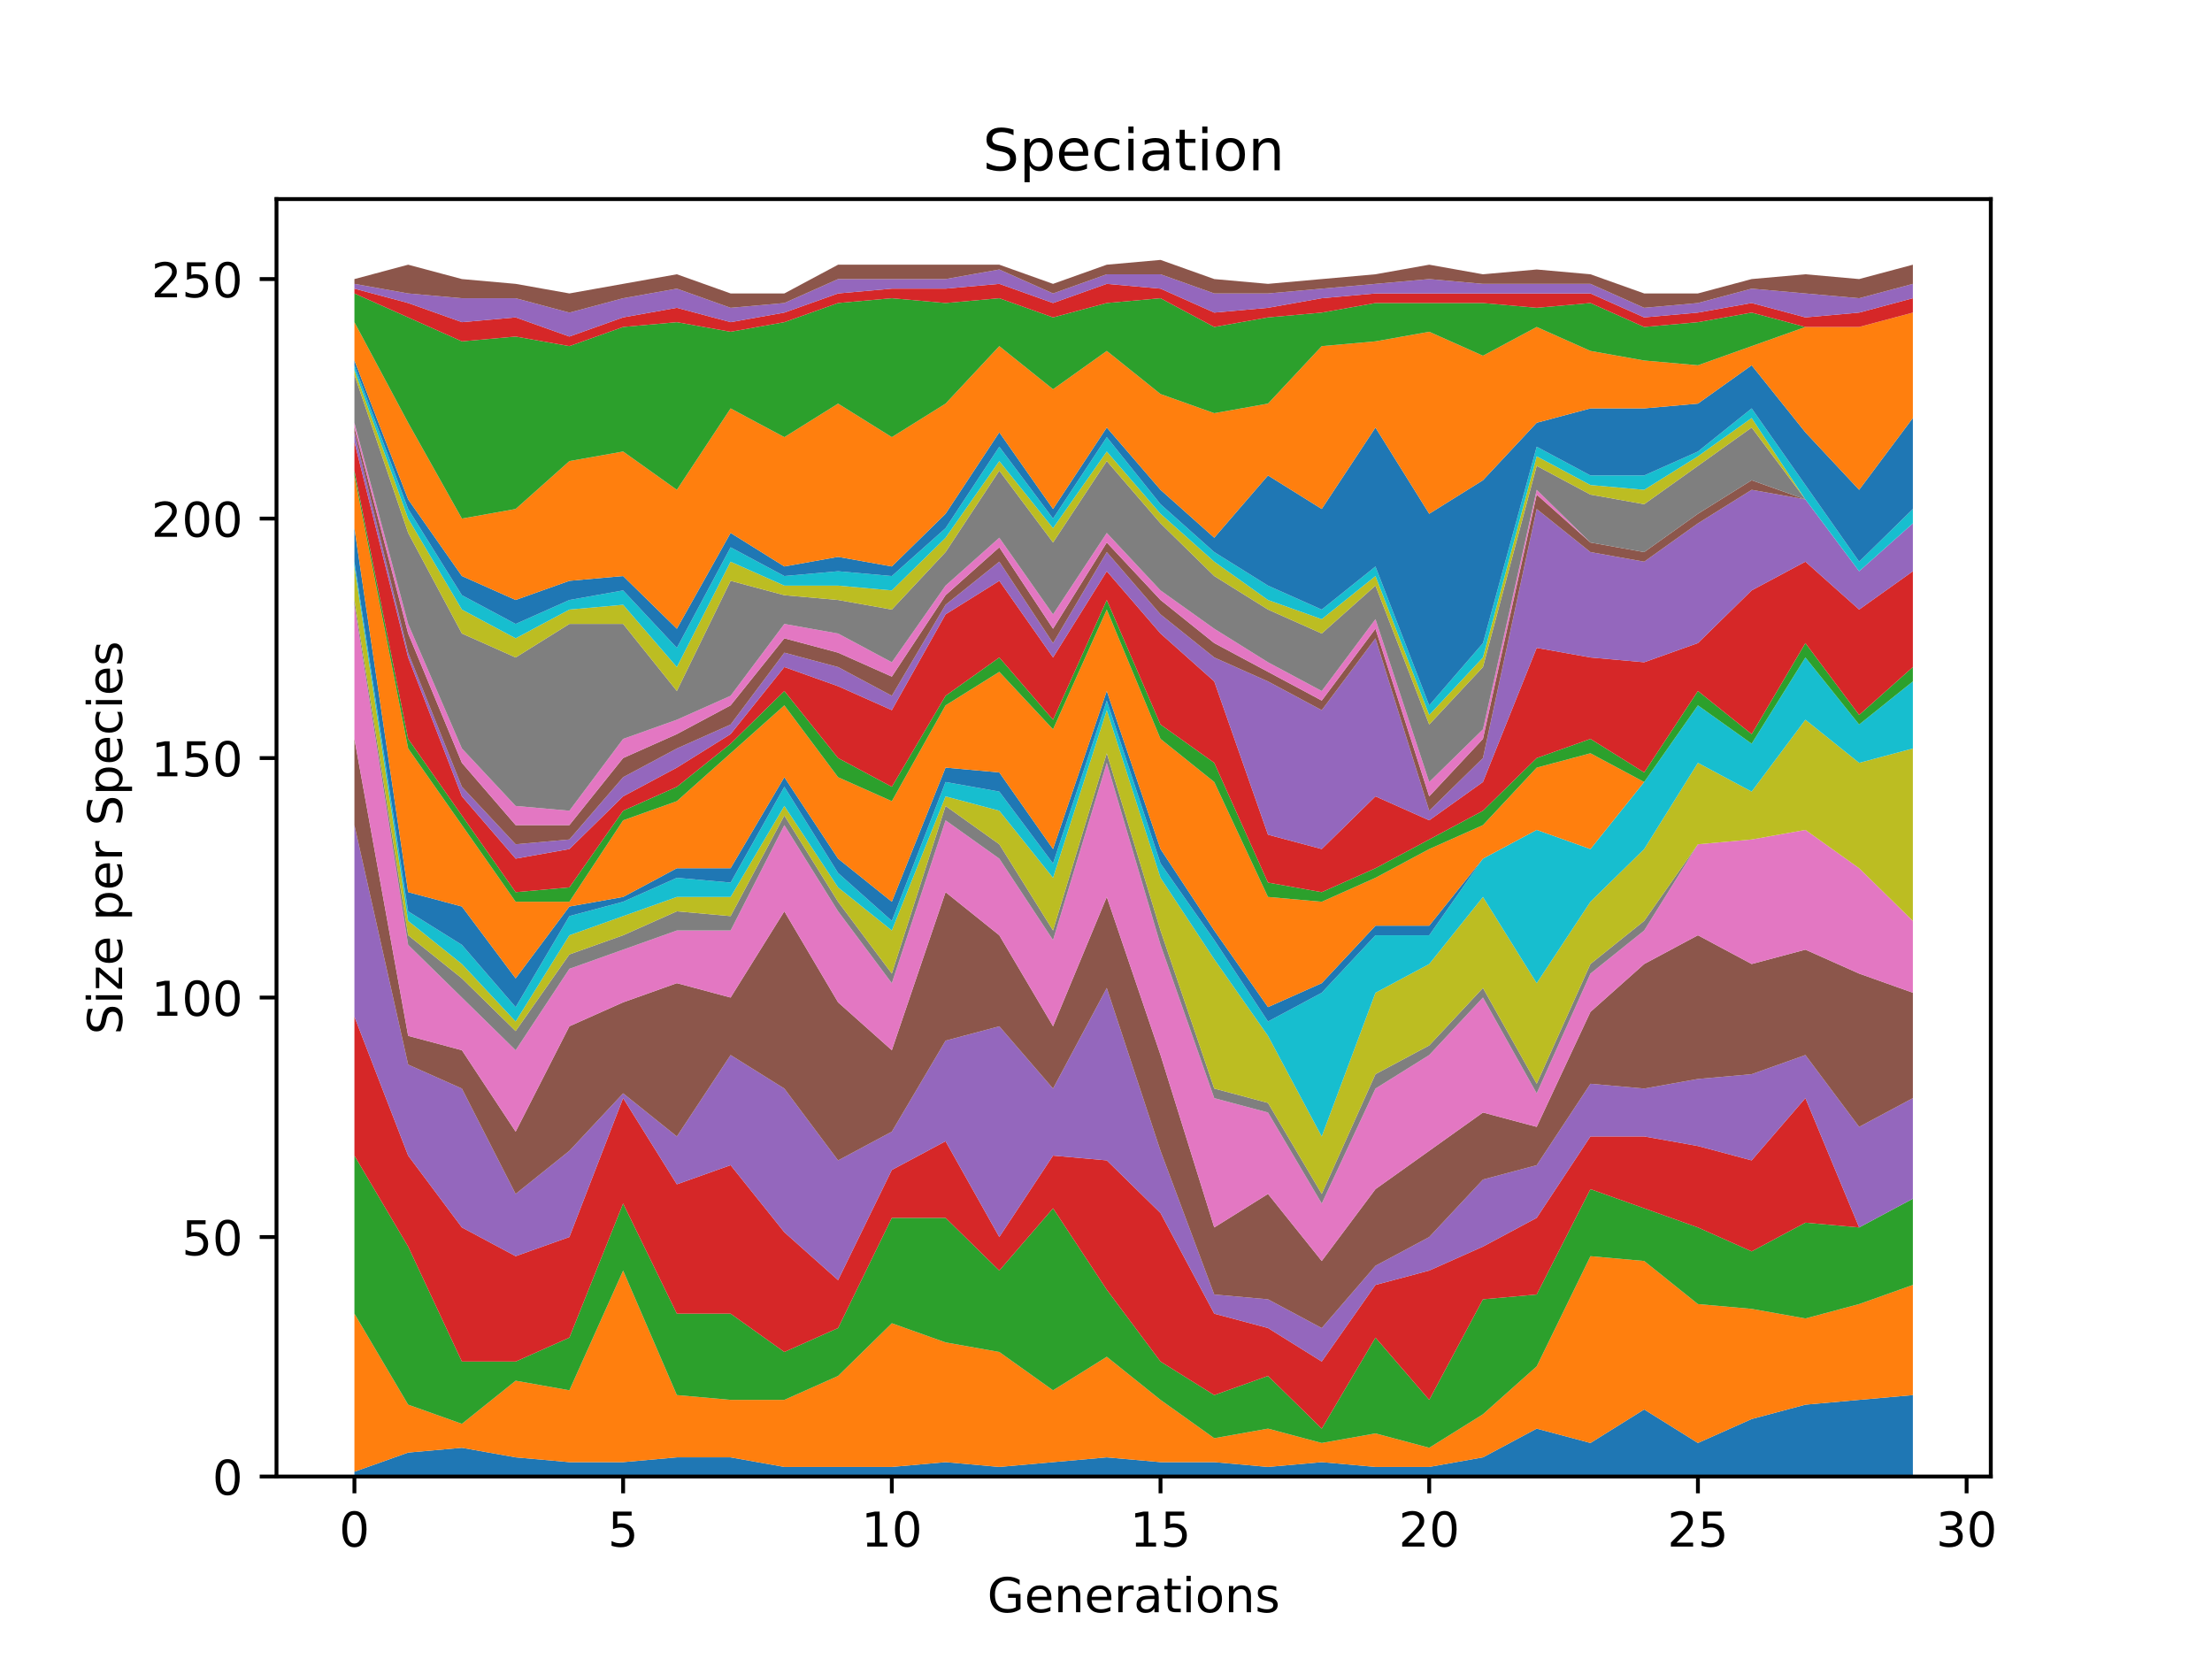 <?xml version="1.0" encoding="utf-8" standalone="no"?>
<!DOCTYPE svg PUBLIC "-//W3C//DTD SVG 1.1//EN"
  "http://www.w3.org/Graphics/SVG/1.1/DTD/svg11.dtd">
<!-- Created with matplotlib (https://matplotlib.org/) -->
<svg height="345.6pt" version="1.1" viewBox="0 0 460.8 345.6" width="460.8pt" xmlns="http://www.w3.org/2000/svg" xmlns:xlink="http://www.w3.org/1999/xlink">
 <defs>
  <style type="text/css">
*{stroke-linecap:butt;stroke-linejoin:round;}
  </style>
 </defs>
 <g id="figure_1">
  <g id="patch_1">
   <path d="M 0 345.6 
L 460.8 345.6 
L 460.8 0 
L 0 0 
z
" style="fill:#ffffff;"/>
  </g>
  <g id="axes_1">
   <g id="patch_2">
    <path d="M 57.6 307.584 
L 414.72 307.584 
L 414.72 41.472 
L 57.6 41.472 
z
" style="fill:#ffffff;"/>
   </g>
   <g id="PolyCollection_1">
    <path clip-path="url(#p4f27fc4bdb)" d="M 73.833 306.586 
L 73.833 307.584 
L 85.028 307.584 
L 96.223 307.584 
L 107.418 307.584 
L 118.613 307.584 
L 129.808 307.584 
L 141.003 307.584 
L 152.198 307.584 
L 163.393 307.584 
L 174.588 307.584 
L 185.783 307.584 
L 196.978 307.584 
L 208.173 307.584 
L 219.368 307.584 
L 230.563 307.584 
L 241.757 307.584 
L 252.952 307.584 
L 264.147 307.584 
L 275.342 307.584 
L 286.537 307.584 
L 297.732 307.584 
L 308.927 307.584 
L 320.122 307.584 
L 331.317 307.584 
L 342.512 307.584 
L 353.707 307.584 
L 364.902 307.584 
L 376.097 307.584 
L 387.292 307.584 
L 398.487 307.584 
L 398.487 290.621 
L 398.487 290.621 
L 387.292 291.619 
L 376.097 292.617 
L 364.902 295.61 
L 353.707 300.599 
L 342.512 293.615 
L 331.317 300.599 
L 320.122 297.606 
L 308.927 303.593 
L 297.732 305.588 
L 286.537 305.588 
L 275.342 304.591 
L 264.147 305.588 
L 252.952 304.591 
L 241.757 304.591 
L 230.563 303.593 
L 219.368 304.591 
L 208.173 305.588 
L 196.978 304.591 
L 185.783 305.588 
L 174.588 305.588 
L 163.393 305.588 
L 152.198 303.593 
L 141.003 303.593 
L 129.808 304.591 
L 118.613 304.591 
L 107.418 303.593 
L 96.223 301.597 
L 85.028 302.595 
L 73.833 306.586 
z
" style="fill:#1f77b4;"/>
   </g>
   <g id="PolyCollection_2">
    <path clip-path="url(#p4f27fc4bdb)" d="M 73.833 273.659 
L 73.833 306.586 
L 85.028 302.595 
L 96.223 301.597 
L 107.418 303.593 
L 118.613 304.591 
L 129.808 304.591 
L 141.003 303.593 
L 152.198 303.593 
L 163.393 305.588 
L 174.588 305.588 
L 185.783 305.588 
L 196.978 304.591 
L 208.173 305.588 
L 219.368 304.591 
L 230.563 303.593 
L 241.757 304.591 
L 252.952 304.591 
L 264.147 305.588 
L 275.342 304.591 
L 286.537 305.588 
L 297.732 305.588 
L 308.927 303.593 
L 320.122 297.606 
L 331.317 300.599 
L 342.512 293.615 
L 353.707 300.599 
L 364.902 295.61 
L 376.097 292.617 
L 387.292 291.619 
L 398.487 290.621 
L 398.487 267.672 
L 398.487 267.672 
L 387.292 271.663 
L 376.097 274.657 
L 364.902 272.661 
L 353.707 271.663 
L 342.512 262.683 
L 331.317 261.685 
L 320.122 284.635 
L 308.927 294.613 
L 297.732 301.597 
L 286.537 298.604 
L 275.342 300.599 
L 264.147 297.606 
L 252.952 299.602 
L 241.757 291.619 
L 230.563 282.639 
L 219.368 289.624 
L 208.173 281.641 
L 196.978 279.646 
L 185.783 275.655 
L 174.588 286.63 
L 163.393 291.619 
L 152.198 291.619 
L 141.003 290.621 
L 129.808 264.679 
L 118.613 289.624 
L 107.418 287.628 
L 96.223 296.608 
L 85.028 292.617 
L 73.833 273.659 
z
" style="fill:#ff7f0e;"/>
   </g>
   <g id="PolyCollection_3">
    <path clip-path="url(#p4f27fc4bdb)" d="M 73.833 240.732 
L 73.833 273.659 
L 85.028 292.617 
L 96.223 296.608 
L 107.418 287.628 
L 118.613 289.624 
L 129.808 264.679 
L 141.003 290.621 
L 152.198 291.619 
L 163.393 291.619 
L 174.588 286.63 
L 185.783 275.655 
L 196.978 279.646 
L 208.173 281.641 
L 219.368 289.624 
L 230.563 282.639 
L 241.757 291.619 
L 252.952 299.602 
L 264.147 297.606 
L 275.342 300.599 
L 286.537 298.604 
L 297.732 301.597 
L 308.927 294.613 
L 320.122 284.635 
L 331.317 261.685 
L 342.512 262.683 
L 353.707 271.663 
L 364.902 272.661 
L 376.097 274.657 
L 387.292 271.663 
L 398.487 267.672 
L 398.487 249.712 
L 398.487 249.712 
L 387.292 255.699 
L 376.097 254.701 
L 364.902 260.688 
L 353.707 255.699 
L 342.512 251.707 
L 331.317 247.716 
L 320.122 269.668 
L 308.927 270.666 
L 297.732 291.619 
L 286.537 278.648 
L 275.342 297.606 
L 264.147 286.63 
L 252.952 290.621 
L 241.757 283.637 
L 230.563 268.67 
L 219.368 251.707 
L 208.173 264.679 
L 196.978 253.703 
L 185.783 253.703 
L 174.588 276.652 
L 163.393 281.641 
L 152.198 273.659 
L 141.003 273.659 
L 129.808 250.71 
L 118.613 278.648 
L 107.418 283.637 
L 96.223 283.637 
L 85.028 259.69 
L 73.833 240.732 
z
" style="fill:#2ca02c;"/>
   </g>
   <g id="PolyCollection_4">
    <path clip-path="url(#p4f27fc4bdb)" d="M 73.833 211.796 
L 73.833 240.732 
L 85.028 259.69 
L 96.223 283.637 
L 107.418 283.637 
L 118.613 278.648 
L 129.808 250.71 
L 141.003 273.659 
L 152.198 273.659 
L 163.393 281.641 
L 174.588 276.652 
L 185.783 253.703 
L 196.978 253.703 
L 208.173 264.679 
L 219.368 251.707 
L 230.563 268.67 
L 241.757 283.637 
L 252.952 290.621 
L 264.147 286.63 
L 275.342 297.606 
L 286.537 278.648 
L 297.732 291.619 
L 308.927 270.666 
L 320.122 269.668 
L 331.317 247.716 
L 342.512 251.707 
L 353.707 255.699 
L 364.902 260.688 
L 376.097 254.701 
L 387.292 255.699 
L 398.487 249.712 
L 398.487 249.712 
L 398.487 249.712 
L 387.292 255.699 
L 376.097 228.758 
L 364.902 241.73 
L 353.707 238.736 
L 342.512 236.741 
L 331.317 236.741 
L 320.122 253.703 
L 308.927 259.69 
L 297.732 264.679 
L 286.537 267.672 
L 275.342 283.637 
L 264.147 276.652 
L 252.952 273.659 
L 241.757 252.705 
L 230.563 241.73 
L 219.368 240.732 
L 208.173 257.694 
L 196.978 237.738 
L 185.783 243.725 
L 174.588 266.674 
L 163.393 256.696 
L 152.198 242.727 
L 141.003 246.718 
L 129.808 228.758 
L 118.613 257.694 
L 107.418 261.685 
L 96.223 255.699 
L 85.028 240.732 
L 73.833 211.796 
z
" style="fill:#d62728;"/>
   </g>
   <g id="PolyCollection_5">
    <path clip-path="url(#p4f27fc4bdb)" d="M 73.833 171.884 
L 73.833 211.796 
L 85.028 240.732 
L 96.223 255.699 
L 107.418 261.685 
L 118.613 257.694 
L 129.808 228.758 
L 141.003 246.718 
L 152.198 242.727 
L 163.393 256.696 
L 174.588 266.674 
L 185.783 243.725 
L 196.978 237.738 
L 208.173 257.694 
L 219.368 240.732 
L 230.563 241.73 
L 241.757 252.705 
L 252.952 273.659 
L 264.147 276.652 
L 275.342 283.637 
L 286.537 267.672 
L 297.732 264.679 
L 308.927 259.69 
L 320.122 253.703 
L 331.317 236.741 
L 342.512 236.741 
L 353.707 238.736 
L 364.902 241.73 
L 376.097 228.758 
L 387.292 255.699 
L 398.487 249.712 
L 398.487 228.758 
L 398.487 228.758 
L 387.292 234.745 
L 376.097 219.778 
L 364.902 223.769 
L 353.707 224.767 
L 342.512 226.763 
L 331.317 225.765 
L 320.122 242.727 
L 308.927 245.721 
L 297.732 257.694 
L 286.537 263.681 
L 275.342 276.652 
L 264.147 270.666 
L 252.952 269.668 
L 241.757 239.734 
L 230.563 205.809 
L 219.368 226.763 
L 208.173 213.791 
L 196.978 216.785 
L 185.783 235.743 
L 174.588 241.73 
L 163.393 226.763 
L 152.198 219.778 
L 141.003 236.741 
L 129.808 227.76 
L 118.613 239.734 
L 107.418 248.714 
L 96.223 226.763 
L 85.028 221.774 
L 73.833 171.884 
z
" style="fill:#9467bd;"/>
   </g>
   <g id="PolyCollection_6">
    <path clip-path="url(#p4f27fc4bdb)" d="M 73.833 153.924 
L 73.833 171.884 
L 85.028 221.774 
L 96.223 226.763 
L 107.418 248.714 
L 118.613 239.734 
L 129.808 227.76 
L 141.003 236.741 
L 152.198 219.778 
L 163.393 226.763 
L 174.588 241.73 
L 185.783 235.743 
L 196.978 216.785 
L 208.173 213.791 
L 219.368 226.763 
L 230.563 205.809 
L 241.757 239.734 
L 252.952 269.668 
L 264.147 270.666 
L 275.342 276.652 
L 286.537 263.681 
L 297.732 257.694 
L 308.927 245.721 
L 320.122 242.727 
L 331.317 225.765 
L 342.512 226.763 
L 353.707 224.767 
L 364.902 223.769 
L 376.097 219.778 
L 387.292 234.745 
L 398.487 228.758 
L 398.487 206.807 
L 398.487 206.807 
L 387.292 202.815 
L 376.097 197.827 
L 364.902 200.82 
L 353.707 194.833 
L 342.512 200.82 
L 331.317 210.798 
L 320.122 234.745 
L 308.927 231.752 
L 297.732 239.734 
L 286.537 247.716 
L 275.342 262.683 
L 264.147 248.714 
L 252.952 255.699 
L 241.757 219.778 
L 230.563 186.851 
L 219.368 213.791 
L 208.173 194.833 
L 196.978 185.853 
L 185.783 218.78 
L 174.588 208.802 
L 163.393 189.844 
L 152.198 207.804 
L 141.003 204.811 
L 129.808 208.802 
L 118.613 213.791 
L 107.418 235.743 
L 96.223 218.78 
L 85.028 215.787 
L 73.833 153.924 
z
" style="fill:#8c564b;"/>
   </g>
   <g id="PolyCollection_7">
    <path clip-path="url(#p4f27fc4bdb)" d="M 73.833 125.985 
L 73.833 153.924 
L 85.028 215.787 
L 96.223 218.78 
L 107.418 235.743 
L 118.613 213.791 
L 129.808 208.802 
L 141.003 204.811 
L 152.198 207.804 
L 163.393 189.844 
L 174.588 208.802 
L 185.783 218.78 
L 196.978 185.853 
L 208.173 194.833 
L 219.368 213.791 
L 230.563 186.851 
L 241.757 219.778 
L 252.952 255.699 
L 264.147 248.714 
L 275.342 262.683 
L 286.537 247.716 
L 297.732 239.734 
L 308.927 231.752 
L 320.122 234.745 
L 331.317 210.798 
L 342.512 200.82 
L 353.707 194.833 
L 364.902 200.82 
L 376.097 197.827 
L 387.292 202.815 
L 398.487 206.807 
L 398.487 191.84 
L 398.487 191.84 
L 387.292 180.864 
L 376.097 172.882 
L 364.902 174.877 
L 353.707 175.875 
L 342.512 193.835 
L 331.317 202.815 
L 320.122 227.76 
L 308.927 207.804 
L 297.732 219.778 
L 286.537 226.763 
L 275.342 250.71 
L 264.147 231.752 
L 252.952 228.758 
L 241.757 196.829 
L 230.563 158.913 
L 219.368 195.831 
L 208.173 178.868 
L 196.978 170.886 
L 185.783 204.811 
L 174.588 189.844 
L 163.393 171.884 
L 152.198 193.835 
L 141.003 193.835 
L 129.808 197.827 
L 118.613 201.818 
L 107.418 218.78 
L 96.223 207.804 
L 85.028 196.829 
L 73.833 125.985 
z
" style="fill:#e377c2;"/>
   </g>
   <g id="PolyCollection_8">
    <path clip-path="url(#p4f27fc4bdb)" d="M 73.833 124.987 
L 73.833 125.985 
L 85.028 196.829 
L 96.223 207.804 
L 107.418 218.78 
L 118.613 201.818 
L 129.808 197.827 
L 141.003 193.835 
L 152.198 193.835 
L 163.393 171.884 
L 174.588 189.844 
L 185.783 204.811 
L 196.978 170.886 
L 208.173 178.868 
L 219.368 195.831 
L 230.563 158.913 
L 241.757 196.829 
L 252.952 228.758 
L 264.147 231.752 
L 275.342 250.71 
L 286.537 226.763 
L 297.732 219.778 
L 308.927 207.804 
L 320.122 227.76 
L 331.317 202.815 
L 342.512 193.835 
L 353.707 175.875 
L 364.902 174.877 
L 376.097 172.882 
L 387.292 180.864 
L 398.487 191.84 
L 398.487 191.84 
L 398.487 191.84 
L 387.292 180.864 
L 376.097 172.882 
L 364.902 174.877 
L 353.707 175.875 
L 342.512 191.84 
L 331.317 200.82 
L 320.122 225.765 
L 308.927 205.809 
L 297.732 217.782 
L 286.537 223.769 
L 275.342 248.714 
L 264.147 229.756 
L 252.952 226.763 
L 241.757 193.835 
L 230.563 156.917 
L 219.368 193.835 
L 208.173 175.875 
L 196.978 167.893 
L 185.783 202.815 
L 174.588 187.849 
L 163.393 169.888 
L 152.198 190.842 
L 141.003 189.844 
L 129.808 194.833 
L 118.613 198.824 
L 107.418 214.789 
L 96.223 203.813 
L 85.028 194.833 
L 73.833 124.987 
z
" style="fill:#7f7f7f;"/>
   </g>
   <g id="PolyCollection_9">
    <path clip-path="url(#p4f27fc4bdb)" d="M 73.833 118.003 
L 73.833 124.987 
L 85.028 194.833 
L 96.223 203.813 
L 107.418 214.789 
L 118.613 198.824 
L 129.808 194.833 
L 141.003 189.844 
L 152.198 190.842 
L 163.393 169.888 
L 174.588 187.849 
L 185.783 202.815 
L 196.978 167.893 
L 208.173 175.875 
L 219.368 193.835 
L 230.563 156.917 
L 241.757 193.835 
L 252.952 226.763 
L 264.147 229.756 
L 275.342 248.714 
L 286.537 223.769 
L 297.732 217.782 
L 308.927 205.809 
L 320.122 225.765 
L 331.317 200.82 
L 342.512 191.84 
L 353.707 175.875 
L 364.902 174.877 
L 376.097 172.882 
L 387.292 180.864 
L 398.487 191.84 
L 398.487 155.919 
L 398.487 155.919 
L 387.292 158.913 
L 376.097 149.932 
L 364.902 164.899 
L 353.707 158.913 
L 342.512 176.873 
L 331.317 187.849 
L 320.122 204.811 
L 308.927 186.851 
L 297.732 200.82 
L 286.537 206.807 
L 275.342 236.741 
L 264.147 215.787 
L 252.952 199.822 
L 241.757 182.86 
L 230.563 147.937 
L 219.368 182.86 
L 208.173 168.89 
L 196.978 165.897 
L 185.783 193.835 
L 174.588 184.855 
L 163.393 167.893 
L 152.198 186.851 
L 141.003 186.851 
L 129.808 190.842 
L 118.613 194.833 
L 107.418 212.793 
L 96.223 200.82 
L 85.028 191.84 
L 73.833 118.003 
z
" style="fill:#bcbd22;"/>
   </g>
   <g id="PolyCollection_10">
    <path clip-path="url(#p4f27fc4bdb)" d="M 73.833 117.005 
L 73.833 118.003 
L 85.028 191.84 
L 96.223 200.82 
L 107.418 212.793 
L 118.613 194.833 
L 129.808 190.842 
L 141.003 186.851 
L 152.198 186.851 
L 163.393 167.893 
L 174.588 184.855 
L 185.783 193.835 
L 196.978 165.897 
L 208.173 168.89 
L 219.368 182.86 
L 230.563 147.937 
L 241.757 182.86 
L 252.952 199.822 
L 264.147 215.787 
L 275.342 236.741 
L 286.537 206.807 
L 297.732 200.82 
L 308.927 186.851 
L 320.122 204.811 
L 331.317 187.849 
L 342.512 176.873 
L 353.707 158.913 
L 364.902 164.899 
L 376.097 149.932 
L 387.292 158.913 
L 398.487 155.919 
L 398.487 141.95 
L 398.487 141.95 
L 387.292 150.93 
L 376.097 136.961 
L 364.902 154.921 
L 353.707 146.939 
L 342.512 162.904 
L 331.317 176.873 
L 320.122 172.882 
L 308.927 178.868 
L 297.732 194.833 
L 286.537 194.833 
L 275.342 206.807 
L 264.147 212.793 
L 252.952 195.831 
L 241.757 179.866 
L 230.563 145.941 
L 219.368 179.866 
L 208.173 164.899 
L 196.978 162.904 
L 185.783 191.84 
L 174.588 181.862 
L 163.393 163.901 
L 152.198 183.857 
L 141.003 182.86 
L 129.808 187.849 
L 118.613 190.842 
L 107.418 209.8 
L 96.223 196.829 
L 85.028 189.844 
L 73.833 117.005 
z
" style="fill:#17becf;"/>
   </g>
   <g id="PolyCollection_11">
    <path clip-path="url(#p4f27fc4bdb)" d="M 73.833 110.021 
L 73.833 117.005 
L 85.028 189.844 
L 96.223 196.829 
L 107.418 209.8 
L 118.613 190.842 
L 129.808 187.849 
L 141.003 182.86 
L 152.198 183.857 
L 163.393 163.901 
L 174.588 181.862 
L 185.783 191.84 
L 196.978 162.904 
L 208.173 164.899 
L 219.368 179.866 
L 230.563 145.941 
L 241.757 179.866 
L 252.952 195.831 
L 264.147 212.793 
L 275.342 206.807 
L 286.537 194.833 
L 297.732 194.833 
L 308.927 178.868 
L 320.122 172.882 
L 331.317 176.873 
L 342.512 162.904 
L 353.707 146.939 
L 364.902 154.921 
L 376.097 136.961 
L 387.292 150.93 
L 398.487 141.95 
L 398.487 141.95 
L 398.487 141.95 
L 387.292 150.93 
L 376.097 136.961 
L 364.902 154.921 
L 353.707 146.939 
L 342.512 162.904 
L 331.317 176.873 
L 320.122 172.882 
L 308.927 178.868 
L 297.732 192.838 
L 286.537 192.838 
L 275.342 204.811 
L 264.147 209.8 
L 252.952 193.835 
L 241.757 176.873 
L 230.563 143.946 
L 219.368 176.873 
L 208.173 160.908 
L 196.978 159.91 
L 185.783 187.849 
L 174.588 178.868 
L 163.393 161.906 
L 152.198 180.864 
L 141.003 180.864 
L 129.808 186.851 
L 118.613 188.846 
L 107.418 203.813 
L 96.223 188.846 
L 85.028 185.853 
L 73.833 110.021 
z
" style="fill:#1f77b4;"/>
   </g>
   <g id="PolyCollection_12">
    <path clip-path="url(#p4f27fc4bdb)" d="M 73.833 99.045 
L 73.833 110.021 
L 85.028 185.853 
L 96.223 188.846 
L 107.418 203.813 
L 118.613 188.846 
L 129.808 186.851 
L 141.003 180.864 
L 152.198 180.864 
L 163.393 161.906 
L 174.588 178.868 
L 185.783 187.849 
L 196.978 159.91 
L 208.173 160.908 
L 219.368 176.873 
L 230.563 143.946 
L 241.757 176.873 
L 252.952 193.835 
L 264.147 209.8 
L 275.342 204.811 
L 286.537 192.838 
L 297.732 192.838 
L 308.927 178.868 
L 320.122 172.882 
L 331.317 176.873 
L 342.512 162.904 
L 353.707 146.939 
L 364.902 154.921 
L 376.097 136.961 
L 387.292 150.93 
L 398.487 141.95 
L 398.487 141.95 
L 398.487 141.95 
L 387.292 150.93 
L 376.097 136.961 
L 364.902 154.921 
L 353.707 146.939 
L 342.512 162.904 
L 331.317 156.917 
L 320.122 159.91 
L 308.927 171.884 
L 297.732 176.873 
L 286.537 182.86 
L 275.342 187.849 
L 264.147 186.851 
L 252.952 162.904 
L 241.757 153.924 
L 230.563 126.983 
L 219.368 151.928 
L 208.173 139.954 
L 196.978 146.939 
L 185.783 166.895 
L 174.588 161.906 
L 163.393 146.939 
L 152.198 156.917 
L 141.003 166.895 
L 129.808 170.886 
L 118.613 187.849 
L 107.418 187.849 
L 96.223 171.884 
L 85.028 155.919 
L 73.833 99.045 
z
" style="fill:#ff7f0e;"/>
   </g>
   <g id="PolyCollection_13">
    <path clip-path="url(#p4f27fc4bdb)" d="M 73.833 98.047 
L 73.833 99.045 
L 85.028 155.919 
L 96.223 171.884 
L 107.418 187.849 
L 118.613 187.849 
L 129.808 170.886 
L 141.003 166.895 
L 152.198 156.917 
L 163.393 146.939 
L 174.588 161.906 
L 185.783 166.895 
L 196.978 146.939 
L 208.173 139.954 
L 219.368 151.928 
L 230.563 126.983 
L 241.757 153.924 
L 252.952 162.904 
L 264.147 186.851 
L 275.342 187.849 
L 286.537 182.86 
L 297.732 176.873 
L 308.927 171.884 
L 320.122 159.91 
L 331.317 156.917 
L 342.512 162.904 
L 353.707 146.939 
L 364.902 154.921 
L 376.097 136.961 
L 387.292 150.93 
L 398.487 141.95 
L 398.487 138.957 
L 398.487 138.957 
L 387.292 148.935 
L 376.097 133.968 
L 364.902 152.926 
L 353.707 143.946 
L 342.512 160.908 
L 331.317 153.924 
L 320.122 157.915 
L 308.927 168.89 
L 297.732 174.877 
L 286.537 180.864 
L 275.342 185.853 
L 264.147 183.857 
L 252.952 158.913 
L 241.757 150.93 
L 230.563 124.987 
L 219.368 149.932 
L 208.173 136.961 
L 196.978 144.943 
L 185.783 163.901 
L 174.588 157.915 
L 163.393 143.946 
L 152.198 154.921 
L 141.003 163.901 
L 129.808 168.89 
L 118.613 184.855 
L 107.418 185.853 
L 96.223 169.888 
L 85.028 153.924 
L 73.833 98.047 
z
" style="fill:#2ca02c;"/>
   </g>
   <g id="PolyCollection_14">
    <path clip-path="url(#p4f27fc4bdb)" d="M 73.833 92.06 
L 73.833 98.047 
L 85.028 153.924 
L 96.223 169.888 
L 107.418 185.853 
L 118.613 184.855 
L 129.808 168.89 
L 141.003 163.901 
L 152.198 154.921 
L 163.393 143.946 
L 174.588 157.915 
L 185.783 163.901 
L 196.978 144.943 
L 208.173 136.961 
L 219.368 149.932 
L 230.563 124.987 
L 241.757 150.93 
L 252.952 158.913 
L 264.147 183.857 
L 275.342 185.853 
L 286.537 180.864 
L 297.732 174.877 
L 308.927 168.89 
L 320.122 157.915 
L 331.317 153.924 
L 342.512 160.908 
L 353.707 143.946 
L 364.902 152.926 
L 376.097 133.968 
L 387.292 148.935 
L 398.487 138.957 
L 398.487 119.001 
L 398.487 119.001 
L 387.292 126.983 
L 376.097 117.005 
L 364.902 122.992 
L 353.707 133.968 
L 342.512 137.959 
L 331.317 136.961 
L 320.122 134.965 
L 308.927 162.904 
L 297.732 170.886 
L 286.537 165.897 
L 275.342 176.873 
L 264.147 173.879 
L 252.952 141.95 
L 241.757 131.972 
L 230.563 119.001 
L 219.368 136.961 
L 208.173 120.996 
L 196.978 127.981 
L 185.783 147.937 
L 174.588 142.948 
L 163.393 138.957 
L 152.198 152.926 
L 141.003 159.91 
L 129.808 165.897 
L 118.613 176.873 
L 107.418 178.868 
L 96.223 165.897 
L 85.028 136.961 
L 73.833 92.06 
z
" style="fill:#d62728;"/>
   </g>
   <g id="PolyCollection_15">
    <path clip-path="url(#p4f27fc4bdb)" d="M 73.833 90.065 
L 73.833 92.06 
L 85.028 136.961 
L 96.223 165.897 
L 107.418 178.868 
L 118.613 176.873 
L 129.808 165.897 
L 141.003 159.91 
L 152.198 152.926 
L 163.393 138.957 
L 174.588 142.948 
L 185.783 147.937 
L 196.978 127.981 
L 208.173 120.996 
L 219.368 136.961 
L 230.563 119.001 
L 241.757 131.972 
L 252.952 141.95 
L 264.147 173.879 
L 275.342 176.873 
L 286.537 165.897 
L 297.732 170.886 
L 308.927 162.904 
L 320.122 134.965 
L 331.317 136.961 
L 342.512 137.959 
L 353.707 133.968 
L 364.902 122.992 
L 376.097 117.005 
L 387.292 126.983 
L 398.487 119.001 
L 398.487 109.023 
L 398.487 109.023 
L 387.292 119.001 
L 376.097 104.034 
L 364.902 102.038 
L 353.707 109.023 
L 342.512 117.005 
L 331.317 115.01 
L 320.122 106.029 
L 308.927 157.915 
L 297.732 168.89 
L 286.537 132.97 
L 275.342 147.937 
L 264.147 141.95 
L 252.952 136.961 
L 241.757 127.981 
L 230.563 115.01 
L 219.368 133.968 
L 208.173 117.005 
L 196.978 125.985 
L 185.783 144.943 
L 174.588 138.957 
L 163.393 135.963 
L 152.198 150.93 
L 141.003 155.919 
L 129.808 161.906 
L 118.613 174.877 
L 107.418 175.875 
L 96.223 163.901 
L 85.028 135.963 
L 73.833 90.065 
z
" style="fill:#9467bd;"/>
   </g>
   <g id="PolyCollection_16">
    <path clip-path="url(#p4f27fc4bdb)" d="M 73.833 89.067 
L 73.833 90.065 
L 85.028 135.963 
L 96.223 163.901 
L 107.418 175.875 
L 118.613 174.877 
L 129.808 161.906 
L 141.003 155.919 
L 152.198 150.93 
L 163.393 135.963 
L 174.588 138.957 
L 185.783 144.943 
L 196.978 125.985 
L 208.173 117.005 
L 219.368 133.968 
L 230.563 115.01 
L 241.757 127.981 
L 252.952 136.961 
L 264.147 141.95 
L 275.342 147.937 
L 286.537 132.97 
L 297.732 168.89 
L 308.927 157.915 
L 320.122 106.029 
L 331.317 115.01 
L 342.512 117.005 
L 353.707 109.023 
L 364.902 102.038 
L 376.097 104.034 
L 387.292 119.001 
L 398.487 109.023 
L 398.487 109.023 
L 398.487 109.023 
L 387.292 119.001 
L 376.097 104.034 
L 364.902 100.043 
L 353.707 107.027 
L 342.512 115.01 
L 331.317 113.014 
L 320.122 103.036 
L 308.927 153.924 
L 297.732 165.897 
L 286.537 130.974 
L 275.342 145.941 
L 264.147 139.954 
L 252.952 133.968 
L 241.757 124.987 
L 230.563 113.014 
L 219.368 130.974 
L 208.173 114.012 
L 196.978 123.99 
L 185.783 140.952 
L 174.588 135.963 
L 163.393 132.97 
L 152.198 146.939 
L 141.003 152.926 
L 129.808 157.915 
L 118.613 171.884 
L 107.418 171.884 
L 96.223 158.913 
L 85.028 131.972 
L 73.833 89.067 
z
" style="fill:#8c564b;"/>
   </g>
   <g id="PolyCollection_17">
    <path clip-path="url(#p4f27fc4bdb)" d="M 73.833 88.069 
L 73.833 89.067 
L 85.028 131.972 
L 96.223 158.913 
L 107.418 171.884 
L 118.613 171.884 
L 129.808 157.915 
L 141.003 152.926 
L 152.198 146.939 
L 163.393 132.97 
L 174.588 135.963 
L 185.783 140.952 
L 196.978 123.99 
L 208.173 114.012 
L 219.368 130.974 
L 230.563 113.014 
L 241.757 124.987 
L 252.952 133.968 
L 264.147 139.954 
L 275.342 145.941 
L 286.537 130.974 
L 297.732 165.897 
L 308.927 153.924 
L 320.122 103.036 
L 331.317 113.014 
L 342.512 115.01 
L 353.707 107.027 
L 364.902 100.043 
L 376.097 104.034 
L 387.292 119.001 
L 398.487 109.023 
L 398.487 109.023 
L 398.487 109.023 
L 387.292 119.001 
L 376.097 104.034 
L 364.902 100.043 
L 353.707 107.027 
L 342.512 115.01 
L 331.317 113.014 
L 320.122 102.038 
L 308.927 151.928 
L 297.732 162.904 
L 286.537 128.979 
L 275.342 143.946 
L 264.147 137.959 
L 252.952 130.974 
L 241.757 122.992 
L 230.563 111.018 
L 219.368 127.981 
L 208.173 112.016 
L 196.978 121.994 
L 185.783 137.959 
L 174.588 131.972 
L 163.393 129.976 
L 152.198 144.943 
L 141.003 149.932 
L 129.808 153.924 
L 118.613 168.89 
L 107.418 167.893 
L 96.223 155.919 
L 85.028 129.976 
L 73.833 88.069 
z
" style="fill:#e377c2;"/>
   </g>
   <g id="PolyCollection_18">
    <path clip-path="url(#p4f27fc4bdb)" d="M 73.833 78.091 
L 73.833 88.069 
L 85.028 129.976 
L 96.223 155.919 
L 107.418 167.893 
L 118.613 168.89 
L 129.808 153.924 
L 141.003 149.932 
L 152.198 144.943 
L 163.393 129.976 
L 174.588 131.972 
L 185.783 137.959 
L 196.978 121.994 
L 208.173 112.016 
L 219.368 127.981 
L 230.563 111.018 
L 241.757 122.992 
L 252.952 130.974 
L 264.147 137.959 
L 275.342 143.946 
L 286.537 128.979 
L 297.732 162.904 
L 308.927 151.928 
L 320.122 102.038 
L 331.317 113.014 
L 342.512 115.01 
L 353.707 107.027 
L 364.902 100.043 
L 376.097 104.034 
L 387.292 119.001 
L 398.487 109.023 
L 398.487 109.023 
L 398.487 109.023 
L 387.292 119.001 
L 376.097 104.034 
L 364.902 89.067 
L 353.707 97.049 
L 342.512 105.032 
L 331.317 103.036 
L 320.122 97.049 
L 308.927 138.957 
L 297.732 150.93 
L 286.537 121.994 
L 275.342 131.972 
L 264.147 126.983 
L 252.952 119.998 
L 241.757 109.023 
L 230.563 96.051 
L 219.368 113.014 
L 208.173 98.047 
L 196.978 115.01 
L 185.783 126.983 
L 174.588 124.987 
L 163.393 123.99 
L 152.198 120.996 
L 141.003 143.946 
L 129.808 129.976 
L 118.613 129.976 
L 107.418 136.961 
L 96.223 131.972 
L 85.028 111.018 
L 73.833 78.091 
z
" style="fill:#7f7f7f;"/>
   </g>
   <g id="PolyCollection_19">
    <path clip-path="url(#p4f27fc4bdb)" d="M 73.833 77.093 
L 73.833 78.091 
L 85.028 111.018 
L 96.223 131.972 
L 107.418 136.961 
L 118.613 129.976 
L 129.808 129.976 
L 141.003 143.946 
L 152.198 120.996 
L 163.393 123.99 
L 174.588 124.987 
L 185.783 126.983 
L 196.978 115.01 
L 208.173 98.047 
L 219.368 113.014 
L 230.563 96.051 
L 241.757 109.023 
L 252.952 119.998 
L 264.147 126.983 
L 275.342 131.972 
L 286.537 121.994 
L 297.732 150.93 
L 308.927 138.957 
L 320.122 97.049 
L 331.317 103.036 
L 342.512 105.032 
L 353.707 97.049 
L 364.902 89.067 
L 376.097 104.034 
L 387.292 119.001 
L 398.487 109.023 
L 398.487 109.023 
L 398.487 109.023 
L 387.292 119.001 
L 376.097 104.034 
L 364.902 87.071 
L 353.707 95.054 
L 342.512 102.038 
L 331.317 101.04 
L 320.122 95.054 
L 308.927 136.961 
L 297.732 148.935 
L 286.537 119.998 
L 275.342 128.979 
L 264.147 124.987 
L 252.952 117.005 
L 241.757 107.027 
L 230.563 94.056 
L 219.368 110.021 
L 208.173 96.051 
L 196.978 112.016 
L 185.783 122.992 
L 174.588 121.994 
L 163.393 121.994 
L 152.198 117.005 
L 141.003 138.957 
L 129.808 125.985 
L 118.613 126.983 
L 107.418 132.97 
L 96.223 126.983 
L 85.028 108.025 
L 73.833 77.093 
z
" style="fill:#bcbd22;"/>
   </g>
   <g id="PolyCollection_20">
    <path clip-path="url(#p4f27fc4bdb)" d="M 73.833 76.095 
L 73.833 77.093 
L 85.028 108.025 
L 96.223 126.983 
L 107.418 132.97 
L 118.613 126.983 
L 129.808 125.985 
L 141.003 138.957 
L 152.198 117.005 
L 163.393 121.994 
L 174.588 121.994 
L 185.783 122.992 
L 196.978 112.016 
L 208.173 96.051 
L 219.368 110.021 
L 230.563 94.056 
L 241.757 107.027 
L 252.952 117.005 
L 264.147 124.987 
L 275.342 128.979 
L 286.537 119.998 
L 297.732 148.935 
L 308.927 136.961 
L 320.122 95.054 
L 331.317 101.04 
L 342.512 102.038 
L 353.707 95.054 
L 364.902 87.071 
L 376.097 104.034 
L 387.292 119.001 
L 398.487 109.023 
L 398.487 106.029 
L 398.487 106.029 
L 387.292 117.005 
L 376.097 101.04 
L 364.902 85.076 
L 353.707 94.056 
L 342.512 99.045 
L 331.317 99.045 
L 320.122 93.058 
L 308.927 133.968 
L 297.732 146.939 
L 286.537 118.003 
L 275.342 126.983 
L 264.147 121.994 
L 252.952 115.01 
L 241.757 105.032 
L 230.563 91.062 
L 219.368 108.025 
L 208.173 93.058 
L 196.978 110.021 
L 185.783 119.998 
L 174.588 119.001 
L 163.393 119.998 
L 152.198 114.012 
L 141.003 134.965 
L 129.808 122.992 
L 118.613 124.987 
L 107.418 129.976 
L 96.223 123.99 
L 85.028 106.029 
L 73.833 76.095 
z
" style="fill:#17becf;"/>
   </g>
   <g id="PolyCollection_21">
    <path clip-path="url(#p4f27fc4bdb)" d="M 73.833 75.098 
L 73.833 76.095 
L 85.028 106.029 
L 96.223 123.99 
L 107.418 129.976 
L 118.613 124.987 
L 129.808 122.992 
L 141.003 134.965 
L 152.198 114.012 
L 163.393 119.998 
L 174.588 119.001 
L 185.783 119.998 
L 196.978 110.021 
L 208.173 93.058 
L 219.368 108.025 
L 230.563 91.062 
L 241.757 105.032 
L 252.952 115.01 
L 264.147 121.994 
L 275.342 126.983 
L 286.537 118.003 
L 297.732 146.939 
L 308.927 133.968 
L 320.122 93.058 
L 331.317 99.045 
L 342.512 99.045 
L 353.707 94.056 
L 364.902 85.076 
L 376.097 101.04 
L 387.292 117.005 
L 398.487 106.029 
L 398.487 87.071 
L 398.487 87.071 
L 387.292 102.038 
L 376.097 90.065 
L 364.902 76.095 
L 353.707 84.078 
L 342.512 85.076 
L 331.317 85.076 
L 320.122 88.069 
L 308.927 100.043 
L 297.732 107.027 
L 286.537 89.067 
L 275.342 106.029 
L 264.147 99.045 
L 252.952 112.016 
L 241.757 102.038 
L 230.563 89.067 
L 219.368 106.029 
L 208.173 90.065 
L 196.978 107.027 
L 185.783 118.003 
L 174.588 116.007 
L 163.393 118.003 
L 152.198 111.018 
L 141.003 130.974 
L 129.808 119.998 
L 118.613 120.996 
L 107.418 124.987 
L 96.223 119.998 
L 85.028 104.034 
L 73.833 75.098 
z
" style="fill:#1f77b4;"/>
   </g>
   <g id="PolyCollection_22">
    <path clip-path="url(#p4f27fc4bdb)" d="M 73.833 67.115 
L 73.833 75.098 
L 85.028 104.034 
L 96.223 119.998 
L 107.418 124.987 
L 118.613 120.996 
L 129.808 119.998 
L 141.003 130.974 
L 152.198 111.018 
L 163.393 118.003 
L 174.588 116.007 
L 185.783 118.003 
L 196.978 107.027 
L 208.173 90.065 
L 219.368 106.029 
L 230.563 89.067 
L 241.757 102.038 
L 252.952 112.016 
L 264.147 99.045 
L 275.342 106.029 
L 286.537 89.067 
L 297.732 107.027 
L 308.927 100.043 
L 320.122 88.069 
L 331.317 85.076 
L 342.512 85.076 
L 353.707 84.078 
L 364.902 76.095 
L 376.097 90.065 
L 387.292 102.038 
L 398.487 87.071 
L 398.487 65.12 
L 398.487 65.12 
L 387.292 68.113 
L 376.097 68.113 
L 364.902 72.104 
L 353.707 76.095 
L 342.512 75.098 
L 331.317 73.102 
L 320.122 68.113 
L 308.927 74.1 
L 297.732 69.111 
L 286.537 71.107 
L 275.342 72.104 
L 264.147 84.078 
L 252.952 86.073 
L 241.757 82.082 
L 230.563 73.102 
L 219.368 81.084 
L 208.173 72.104 
L 196.978 84.078 
L 185.783 91.062 
L 174.588 84.078 
L 163.393 91.062 
L 152.198 85.076 
L 141.003 102.038 
L 129.808 94.056 
L 118.613 96.051 
L 107.418 106.029 
L 96.223 108.025 
L 85.028 88.069 
L 73.833 67.115 
z
" style="fill:#ff7f0e;"/>
   </g>
   <g id="PolyCollection_23">
    <path clip-path="url(#p4f27fc4bdb)" d="M 73.833 61.129 
L 73.833 67.115 
L 85.028 88.069 
L 96.223 108.025 
L 107.418 106.029 
L 118.613 96.051 
L 129.808 94.056 
L 141.003 102.038 
L 152.198 85.076 
L 163.393 91.062 
L 174.588 84.078 
L 185.783 91.062 
L 196.978 84.078 
L 208.173 72.104 
L 219.368 81.084 
L 230.563 73.102 
L 241.757 82.082 
L 252.952 86.073 
L 264.147 84.078 
L 275.342 72.104 
L 286.537 71.107 
L 297.732 69.111 
L 308.927 74.1 
L 320.122 68.113 
L 331.317 73.102 
L 342.512 75.098 
L 353.707 76.095 
L 364.902 72.104 
L 376.097 68.113 
L 387.292 68.113 
L 398.487 65.12 
L 398.487 65.12 
L 398.487 65.12 
L 387.292 68.113 
L 376.097 68.113 
L 364.902 65.12 
L 353.707 67.115 
L 342.512 68.113 
L 331.317 63.124 
L 320.122 64.122 
L 308.927 63.124 
L 297.732 63.124 
L 286.537 63.124 
L 275.342 65.12 
L 264.147 66.118 
L 252.952 68.113 
L 241.757 62.126 
L 230.563 63.124 
L 219.368 66.118 
L 208.173 62.126 
L 196.978 63.124 
L 185.783 62.126 
L 174.588 63.124 
L 163.393 67.115 
L 152.198 69.111 
L 141.003 67.115 
L 129.808 68.113 
L 118.613 72.104 
L 107.418 70.109 
L 96.223 71.107 
L 85.028 66.118 
L 73.833 61.129 
z
" style="fill:#2ca02c;"/>
   </g>
   <g id="PolyCollection_24">
    <path clip-path="url(#p4f27fc4bdb)" d="M 73.833 60.131 
L 73.833 61.129 
L 85.028 66.118 
L 96.223 71.107 
L 107.418 70.109 
L 118.613 72.104 
L 129.808 68.113 
L 141.003 67.115 
L 152.198 69.111 
L 163.393 67.115 
L 174.588 63.124 
L 185.783 62.126 
L 196.978 63.124 
L 208.173 62.126 
L 219.368 66.118 
L 230.563 63.124 
L 241.757 62.126 
L 252.952 68.113 
L 264.147 66.118 
L 275.342 65.12 
L 286.537 63.124 
L 297.732 63.124 
L 308.927 63.124 
L 320.122 64.122 
L 331.317 63.124 
L 342.512 68.113 
L 353.707 67.115 
L 364.902 65.12 
L 376.097 68.113 
L 387.292 68.113 
L 398.487 65.12 
L 398.487 62.126 
L 398.487 62.126 
L 387.292 65.12 
L 376.097 66.118 
L 364.902 63.124 
L 353.707 65.12 
L 342.512 66.118 
L 331.317 61.129 
L 320.122 61.129 
L 308.927 61.129 
L 297.732 61.129 
L 286.537 61.129 
L 275.342 62.126 
L 264.147 64.122 
L 252.952 65.12 
L 241.757 60.131 
L 230.563 59.133 
L 219.368 63.124 
L 208.173 59.133 
L 196.978 60.131 
L 185.783 60.131 
L 174.588 61.129 
L 163.393 65.12 
L 152.198 67.115 
L 141.003 64.122 
L 129.808 66.118 
L 118.613 70.109 
L 107.418 66.118 
L 96.223 67.115 
L 85.028 63.124 
L 73.833 60.131 
z
" style="fill:#d62728;"/>
   </g>
   <g id="PolyCollection_25">
    <path clip-path="url(#p4f27fc4bdb)" d="M 73.833 59.133 
L 73.833 60.131 
L 85.028 63.124 
L 96.223 67.115 
L 107.418 66.118 
L 118.613 70.109 
L 129.808 66.118 
L 141.003 64.122 
L 152.198 67.115 
L 163.393 65.12 
L 174.588 61.129 
L 185.783 60.131 
L 196.978 60.131 
L 208.173 59.133 
L 219.368 63.124 
L 230.563 59.133 
L 241.757 60.131 
L 252.952 65.12 
L 264.147 64.122 
L 275.342 62.126 
L 286.537 61.129 
L 297.732 61.129 
L 308.927 61.129 
L 320.122 61.129 
L 331.317 61.129 
L 342.512 66.118 
L 353.707 65.12 
L 364.902 63.124 
L 376.097 66.118 
L 387.292 65.12 
L 398.487 62.126 
L 398.487 59.133 
L 398.487 59.133 
L 387.292 62.126 
L 376.097 61.129 
L 364.902 60.131 
L 353.707 63.124 
L 342.512 64.122 
L 331.317 59.133 
L 320.122 59.133 
L 308.927 59.133 
L 297.732 58.135 
L 286.537 59.133 
L 275.342 60.131 
L 264.147 61.129 
L 252.952 61.129 
L 241.757 57.137 
L 230.563 57.137 
L 219.368 61.129 
L 208.173 56.14 
L 196.978 58.135 
L 185.783 58.135 
L 174.588 58.135 
L 163.393 63.124 
L 152.198 64.122 
L 141.003 60.131 
L 129.808 62.126 
L 118.613 65.12 
L 107.418 62.126 
L 96.223 62.126 
L 85.028 61.129 
L 73.833 59.133 
z
" style="fill:#9467bd;"/>
   </g>
   <g id="PolyCollection_26">
    <path clip-path="url(#p4f27fc4bdb)" d="M 73.833 58.135 
L 73.833 59.133 
L 85.028 61.129 
L 96.223 62.126 
L 107.418 62.126 
L 118.613 65.12 
L 129.808 62.126 
L 141.003 60.131 
L 152.198 64.122 
L 163.393 63.124 
L 174.588 58.135 
L 185.783 58.135 
L 196.978 58.135 
L 208.173 56.14 
L 219.368 61.129 
L 230.563 57.137 
L 241.757 57.137 
L 252.952 61.129 
L 264.147 61.129 
L 275.342 60.131 
L 286.537 59.133 
L 297.732 58.135 
L 308.927 59.133 
L 320.122 59.133 
L 331.317 59.133 
L 342.512 64.122 
L 353.707 63.124 
L 364.902 60.131 
L 376.097 61.129 
L 387.292 62.126 
L 398.487 59.133 
L 398.487 55.142 
L 398.487 55.142 
L 387.292 58.135 
L 376.097 57.137 
L 364.902 58.135 
L 353.707 61.129 
L 342.512 61.129 
L 331.317 57.137 
L 320.122 56.14 
L 308.927 57.137 
L 297.732 55.142 
L 286.537 57.137 
L 275.342 58.135 
L 264.147 59.133 
L 252.952 58.135 
L 241.757 54.144 
L 230.563 55.142 
L 219.368 59.133 
L 208.173 55.142 
L 196.978 55.142 
L 185.783 55.142 
L 174.588 55.142 
L 163.393 61.129 
L 152.198 61.129 
L 141.003 57.137 
L 129.808 59.133 
L 118.613 61.129 
L 107.418 59.133 
L 96.223 58.135 
L 85.028 55.142 
L 73.833 58.135 
z
" style="fill:#8c564b;"/>
   </g>
   <g id="matplotlib.axis_1">
    <g id="xtick_1">
     <g id="line2d_1">
      <defs>
       <path d="M 0 0 
L 0 3.5 
" id="m5d9521233a" style="stroke:#000000;stroke-width:0.8;"/>
      </defs>
      <g>
       <use style="stroke:#000000;stroke-width:0.8;" x="73.833" xlink:href="#m5d9521233a" y="307.584"/>
      </g>
     </g>
     <g id="text_1">
      <!-- 0 -->
      <defs>
       <path d="M 31.781 66.406 
Q 24.172 66.406 20.328 58.906 
Q 16.5 51.422 16.5 36.375 
Q 16.5 21.391 20.328 13.891 
Q 24.172 6.391 31.781 6.391 
Q 39.453 6.391 43.281 13.891 
Q 47.125 21.391 47.125 36.375 
Q 47.125 51.422 43.281 58.906 
Q 39.453 66.406 31.781 66.406 
z
M 31.781 74.219 
Q 44.047 74.219 50.516 64.516 
Q 56.984 54.828 56.984 36.375 
Q 56.984 17.969 50.516 8.266 
Q 44.047 -1.422 31.781 -1.422 
Q 19.531 -1.422 13.062 8.266 
Q 6.594 17.969 6.594 36.375 
Q 6.594 54.828 13.062 64.516 
Q 19.531 74.219 31.781 74.219 
z
" id="DejaVuSans-48"/>
      </defs>
      <g transform="translate(70.651 322.182)scale(0.1 -0.1)">
       <use xlink:href="#DejaVuSans-48"/>
      </g>
     </g>
    </g>
    <g id="xtick_2">
     <g id="line2d_2">
      <g>
       <use style="stroke:#000000;stroke-width:0.8;" x="129.808" xlink:href="#m5d9521233a" y="307.584"/>
      </g>
     </g>
     <g id="text_2">
      <!-- 5 -->
      <defs>
       <path d="M 10.797 72.906 
L 49.516 72.906 
L 49.516 64.594 
L 19.828 64.594 
L 19.828 46.734 
Q 21.969 47.469 24.109 47.828 
Q 26.266 48.188 28.422 48.188 
Q 40.625 48.188 47.75 41.5 
Q 54.891 34.812 54.891 23.391 
Q 54.891 11.625 47.562 5.094 
Q 40.234 -1.422 26.906 -1.422 
Q 22.312 -1.422 17.547 -0.641 
Q 12.797 0.141 7.719 1.703 
L 7.719 11.625 
Q 12.109 9.234 16.797 8.062 
Q 21.484 6.891 26.703 6.891 
Q 35.156 6.891 40.078 11.328 
Q 45.016 15.766 45.016 23.391 
Q 45.016 31 40.078 35.438 
Q 35.156 39.891 26.703 39.891 
Q 22.75 39.891 18.812 39.016 
Q 14.891 38.141 10.797 36.281 
z
" id="DejaVuSans-53"/>
      </defs>
      <g transform="translate(126.626 322.182)scale(0.1 -0.1)">
       <use xlink:href="#DejaVuSans-53"/>
      </g>
     </g>
    </g>
    <g id="xtick_3">
     <g id="line2d_3">
      <g>
       <use style="stroke:#000000;stroke-width:0.8;" x="185.783" xlink:href="#m5d9521233a" y="307.584"/>
      </g>
     </g>
     <g id="text_3">
      <!-- 10 -->
      <defs>
       <path d="M 12.406 8.297 
L 28.516 8.297 
L 28.516 63.922 
L 10.984 60.406 
L 10.984 69.391 
L 28.422 72.906 
L 38.281 72.906 
L 38.281 8.297 
L 54.391 8.297 
L 54.391 0 
L 12.406 0 
z
" id="DejaVuSans-49"/>
      </defs>
      <g transform="translate(179.42 322.182)scale(0.1 -0.1)">
       <use xlink:href="#DejaVuSans-49"/>
       <use x="63.623" xlink:href="#DejaVuSans-48"/>
      </g>
     </g>
    </g>
    <g id="xtick_4">
     <g id="line2d_4">
      <g>
       <use style="stroke:#000000;stroke-width:0.8;" x="241.757" xlink:href="#m5d9521233a" y="307.584"/>
      </g>
     </g>
     <g id="text_4">
      <!-- 15 -->
      <g transform="translate(235.395 322.182)scale(0.1 -0.1)">
       <use xlink:href="#DejaVuSans-49"/>
       <use x="63.623" xlink:href="#DejaVuSans-53"/>
      </g>
     </g>
    </g>
    <g id="xtick_5">
     <g id="line2d_5">
      <g>
       <use style="stroke:#000000;stroke-width:0.8;" x="297.732" xlink:href="#m5d9521233a" y="307.584"/>
      </g>
     </g>
     <g id="text_5">
      <!-- 20 -->
      <defs>
       <path d="M 19.188 8.297 
L 53.609 8.297 
L 53.609 0 
L 7.328 0 
L 7.328 8.297 
Q 12.938 14.109 22.625 23.891 
Q 32.328 33.688 34.812 36.531 
Q 39.547 41.844 41.422 45.531 
Q 43.312 49.219 43.312 52.781 
Q 43.312 58.594 39.234 62.25 
Q 35.156 65.922 28.609 65.922 
Q 23.969 65.922 18.812 64.312 
Q 13.672 62.703 7.812 59.422 
L 7.812 69.391 
Q 13.766 71.781 18.938 73 
Q 24.125 74.219 28.422 74.219 
Q 39.75 74.219 46.484 68.547 
Q 53.219 62.891 53.219 53.422 
Q 53.219 48.922 51.531 44.891 
Q 49.859 40.875 45.406 35.406 
Q 44.188 33.984 37.641 27.219 
Q 31.109 20.453 19.188 8.297 
z
" id="DejaVuSans-50"/>
      </defs>
      <g transform="translate(291.37 322.182)scale(0.1 -0.1)">
       <use xlink:href="#DejaVuSans-50"/>
       <use x="63.623" xlink:href="#DejaVuSans-48"/>
      </g>
     </g>
    </g>
    <g id="xtick_6">
     <g id="line2d_6">
      <g>
       <use style="stroke:#000000;stroke-width:0.8;" x="353.707" xlink:href="#m5d9521233a" y="307.584"/>
      </g>
     </g>
     <g id="text_6">
      <!-- 25 -->
      <g transform="translate(347.345 322.182)scale(0.1 -0.1)">
       <use xlink:href="#DejaVuSans-50"/>
       <use x="63.623" xlink:href="#DejaVuSans-53"/>
      </g>
     </g>
    </g>
    <g id="xtick_7">
     <g id="line2d_7">
      <g>
       <use style="stroke:#000000;stroke-width:0.8;" x="409.682" xlink:href="#m5d9521233a" y="307.584"/>
      </g>
     </g>
     <g id="text_7">
      <!-- 30 -->
      <defs>
       <path d="M 40.578 39.312 
Q 47.656 37.797 51.625 33 
Q 55.609 28.219 55.609 21.188 
Q 55.609 10.406 48.188 4.484 
Q 40.766 -1.422 27.094 -1.422 
Q 22.516 -1.422 17.656 -0.516 
Q 12.797 0.391 7.625 2.203 
L 7.625 11.719 
Q 11.719 9.328 16.594 8.109 
Q 21.484 6.891 26.812 6.891 
Q 36.078 6.891 40.938 10.547 
Q 45.797 14.203 45.797 21.188 
Q 45.797 27.641 41.281 31.266 
Q 36.766 34.906 28.719 34.906 
L 20.219 34.906 
L 20.219 43.016 
L 29.109 43.016 
Q 36.375 43.016 40.234 45.922 
Q 44.094 48.828 44.094 54.297 
Q 44.094 59.906 40.109 62.906 
Q 36.141 65.922 28.719 65.922 
Q 24.656 65.922 20.016 65.031 
Q 15.375 64.156 9.812 62.312 
L 9.812 71.094 
Q 15.438 72.656 20.344 73.438 
Q 25.25 74.219 29.594 74.219 
Q 40.828 74.219 47.359 69.109 
Q 53.906 64.016 53.906 55.328 
Q 53.906 49.266 50.438 45.094 
Q 46.969 40.922 40.578 39.312 
z
" id="DejaVuSans-51"/>
      </defs>
      <g transform="translate(403.32 322.182)scale(0.1 -0.1)">
       <use xlink:href="#DejaVuSans-51"/>
       <use x="63.623" xlink:href="#DejaVuSans-48"/>
      </g>
     </g>
    </g>
    <g id="text_8">
     <!-- Generations -->
     <defs>
      <path d="M 59.516 10.406 
L 59.516 29.984 
L 43.406 29.984 
L 43.406 38.094 
L 69.281 38.094 
L 69.281 6.781 
Q 63.578 2.734 56.688 0.656 
Q 49.812 -1.422 42 -1.422 
Q 24.906 -1.422 15.25 8.562 
Q 5.609 18.562 5.609 36.375 
Q 5.609 54.25 15.25 64.234 
Q 24.906 74.219 42 74.219 
Q 49.125 74.219 55.547 72.453 
Q 61.969 70.703 67.391 67.281 
L 67.391 56.781 
Q 61.922 61.422 55.766 63.766 
Q 49.609 66.109 42.828 66.109 
Q 29.438 66.109 22.719 58.641 
Q 16.016 51.172 16.016 36.375 
Q 16.016 21.625 22.719 14.156 
Q 29.438 6.688 42.828 6.688 
Q 48.047 6.688 52.141 7.594 
Q 56.25 8.5 59.516 10.406 
z
" id="DejaVuSans-71"/>
      <path d="M 56.203 29.594 
L 56.203 25.203 
L 14.891 25.203 
Q 15.484 15.922 20.484 11.062 
Q 25.484 6.203 34.422 6.203 
Q 39.594 6.203 44.453 7.469 
Q 49.312 8.734 54.109 11.281 
L 54.109 2.781 
Q 49.266 0.734 44.188 -0.344 
Q 39.109 -1.422 33.891 -1.422 
Q 20.797 -1.422 13.156 6.188 
Q 5.516 13.812 5.516 26.812 
Q 5.516 40.234 12.766 48.109 
Q 20.016 56 32.328 56 
Q 43.359 56 49.781 48.891 
Q 56.203 41.797 56.203 29.594 
z
M 47.219 32.234 
Q 47.125 39.594 43.094 43.984 
Q 39.062 48.391 32.422 48.391 
Q 24.906 48.391 20.391 44.141 
Q 15.875 39.891 15.188 32.172 
z
" id="DejaVuSans-101"/>
      <path d="M 54.891 33.016 
L 54.891 0 
L 45.906 0 
L 45.906 32.719 
Q 45.906 40.484 42.875 44.328 
Q 39.844 48.188 33.797 48.188 
Q 26.516 48.188 22.312 43.547 
Q 18.109 38.922 18.109 30.906 
L 18.109 0 
L 9.078 0 
L 9.078 54.688 
L 18.109 54.688 
L 18.109 46.188 
Q 21.344 51.125 25.703 53.562 
Q 30.078 56 35.797 56 
Q 45.219 56 50.047 50.172 
Q 54.891 44.344 54.891 33.016 
z
" id="DejaVuSans-110"/>
      <path d="M 41.109 46.297 
Q 39.594 47.172 37.812 47.578 
Q 36.031 48 33.891 48 
Q 26.266 48 22.188 43.047 
Q 18.109 38.094 18.109 28.812 
L 18.109 0 
L 9.078 0 
L 9.078 54.688 
L 18.109 54.688 
L 18.109 46.188 
Q 20.953 51.172 25.484 53.578 
Q 30.031 56 36.531 56 
Q 37.453 56 38.578 55.875 
Q 39.703 55.766 41.062 55.516 
z
" id="DejaVuSans-114"/>
      <path d="M 34.281 27.484 
Q 23.391 27.484 19.188 25 
Q 14.984 22.516 14.984 16.5 
Q 14.984 11.719 18.141 8.906 
Q 21.297 6.109 26.703 6.109 
Q 34.188 6.109 38.703 11.406 
Q 43.219 16.703 43.219 25.484 
L 43.219 27.484 
z
M 52.203 31.203 
L 52.203 0 
L 43.219 0 
L 43.219 8.297 
Q 40.141 3.328 35.547 0.953 
Q 30.953 -1.422 24.312 -1.422 
Q 15.922 -1.422 10.953 3.297 
Q 6 8.016 6 15.922 
Q 6 25.141 12.172 29.828 
Q 18.359 34.516 30.609 34.516 
L 43.219 34.516 
L 43.219 35.406 
Q 43.219 41.609 39.141 45 
Q 35.062 48.391 27.688 48.391 
Q 23 48.391 18.547 47.266 
Q 14.109 46.141 10.016 43.891 
L 10.016 52.203 
Q 14.938 54.109 19.578 55.047 
Q 24.219 56 28.609 56 
Q 40.484 56 46.344 49.844 
Q 52.203 43.703 52.203 31.203 
z
" id="DejaVuSans-97"/>
      <path d="M 18.312 70.219 
L 18.312 54.688 
L 36.812 54.688 
L 36.812 47.703 
L 18.312 47.703 
L 18.312 18.016 
Q 18.312 11.328 20.141 9.422 
Q 21.969 7.516 27.594 7.516 
L 36.812 7.516 
L 36.812 0 
L 27.594 0 
Q 17.188 0 13.234 3.875 
Q 9.281 7.766 9.281 18.016 
L 9.281 47.703 
L 2.688 47.703 
L 2.688 54.688 
L 9.281 54.688 
L 9.281 70.219 
z
" id="DejaVuSans-116"/>
      <path d="M 9.422 54.688 
L 18.406 54.688 
L 18.406 0 
L 9.422 0 
z
M 9.422 75.984 
L 18.406 75.984 
L 18.406 64.594 
L 9.422 64.594 
z
" id="DejaVuSans-105"/>
      <path d="M 30.609 48.391 
Q 23.391 48.391 19.188 42.75 
Q 14.984 37.109 14.984 27.297 
Q 14.984 17.484 19.156 11.844 
Q 23.344 6.203 30.609 6.203 
Q 37.797 6.203 41.984 11.859 
Q 46.188 17.531 46.188 27.297 
Q 46.188 37.016 41.984 42.703 
Q 37.797 48.391 30.609 48.391 
z
M 30.609 56 
Q 42.328 56 49.016 48.375 
Q 55.719 40.766 55.719 27.297 
Q 55.719 13.875 49.016 6.219 
Q 42.328 -1.422 30.609 -1.422 
Q 18.844 -1.422 12.172 6.219 
Q 5.516 13.875 5.516 27.297 
Q 5.516 40.766 12.172 48.375 
Q 18.844 56 30.609 56 
z
" id="DejaVuSans-111"/>
      <path d="M 44.281 53.078 
L 44.281 44.578 
Q 40.484 46.531 36.375 47.5 
Q 32.281 48.484 27.875 48.484 
Q 21.188 48.484 17.844 46.438 
Q 14.5 44.391 14.5 40.281 
Q 14.5 37.156 16.891 35.375 
Q 19.281 33.594 26.516 31.984 
L 29.594 31.297 
Q 39.156 29.25 43.188 25.516 
Q 47.219 21.781 47.219 15.094 
Q 47.219 7.469 41.188 3.016 
Q 35.156 -1.422 24.609 -1.422 
Q 20.219 -1.422 15.453 -0.562 
Q 10.688 0.297 5.422 2 
L 5.422 11.281 
Q 10.406 8.688 15.234 7.391 
Q 20.062 6.109 24.812 6.109 
Q 31.156 6.109 34.562 8.281 
Q 37.984 10.453 37.984 14.406 
Q 37.984 18.062 35.516 20.016 
Q 33.062 21.969 24.703 23.781 
L 21.578 24.516 
Q 13.234 26.266 9.516 29.906 
Q 5.812 33.547 5.812 39.891 
Q 5.812 47.609 11.281 51.797 
Q 16.75 56 26.812 56 
Q 31.781 56 36.172 55.266 
Q 40.578 54.547 44.281 53.078 
z
" id="DejaVuSans-115"/>
     </defs>
     <g transform="translate(205.662 335.861)scale(0.1 -0.1)">
      <use xlink:href="#DejaVuSans-71"/>
      <use x="77.49" xlink:href="#DejaVuSans-101"/>
      <use x="139.014" xlink:href="#DejaVuSans-110"/>
      <use x="202.393" xlink:href="#DejaVuSans-101"/>
      <use x="263.916" xlink:href="#DejaVuSans-114"/>
      <use x="305.029" xlink:href="#DejaVuSans-97"/>
      <use x="366.309" xlink:href="#DejaVuSans-116"/>
      <use x="405.518" xlink:href="#DejaVuSans-105"/>
      <use x="433.301" xlink:href="#DejaVuSans-111"/>
      <use x="494.482" xlink:href="#DejaVuSans-110"/>
      <use x="557.861" xlink:href="#DejaVuSans-115"/>
     </g>
    </g>
   </g>
   <g id="matplotlib.axis_2">
    <g id="ytick_1">
     <g id="line2d_8">
      <defs>
       <path d="M 0 0 
L -3.5 0 
" id="m601ff5e558" style="stroke:#000000;stroke-width:0.8;"/>
      </defs>
      <g>
       <use style="stroke:#000000;stroke-width:0.8;" x="57.6" xlink:href="#m601ff5e558" y="307.584"/>
      </g>
     </g>
     <g id="text_9">
      <!-- 0 -->
      <g transform="translate(44.237 311.383)scale(0.1 -0.1)">
       <use xlink:href="#DejaVuSans-48"/>
      </g>
     </g>
    </g>
    <g id="ytick_2">
     <g id="line2d_9">
      <g>
       <use style="stroke:#000000;stroke-width:0.8;" x="57.6" xlink:href="#m601ff5e558" y="257.694"/>
      </g>
     </g>
     <g id="text_10">
      <!-- 50 -->
      <g transform="translate(37.875 261.493)scale(0.1 -0.1)">
       <use xlink:href="#DejaVuSans-53"/>
       <use x="63.623" xlink:href="#DejaVuSans-48"/>
      </g>
     </g>
    </g>
    <g id="ytick_3">
     <g id="line2d_10">
      <g>
       <use style="stroke:#000000;stroke-width:0.8;" x="57.6" xlink:href="#m601ff5e558" y="207.804"/>
      </g>
     </g>
     <g id="text_11">
      <!-- 100 -->
      <g transform="translate(31.512 211.604)scale(0.1 -0.1)">
       <use xlink:href="#DejaVuSans-49"/>
       <use x="63.623" xlink:href="#DejaVuSans-48"/>
       <use x="127.246" xlink:href="#DejaVuSans-48"/>
      </g>
     </g>
    </g>
    <g id="ytick_4">
     <g id="line2d_11">
      <g>
       <use style="stroke:#000000;stroke-width:0.8;" x="57.6" xlink:href="#m601ff5e558" y="157.915"/>
      </g>
     </g>
     <g id="text_12">
      <!-- 150 -->
      <g transform="translate(31.512 161.714)scale(0.1 -0.1)">
       <use xlink:href="#DejaVuSans-49"/>
       <use x="63.623" xlink:href="#DejaVuSans-53"/>
       <use x="127.246" xlink:href="#DejaVuSans-48"/>
      </g>
     </g>
    </g>
    <g id="ytick_5">
     <g id="line2d_12">
      <g>
       <use style="stroke:#000000;stroke-width:0.8;" x="57.6" xlink:href="#m601ff5e558" y="108.025"/>
      </g>
     </g>
     <g id="text_13">
      <!-- 200 -->
      <g transform="translate(31.512 111.824)scale(0.1 -0.1)">
       <use xlink:href="#DejaVuSans-50"/>
       <use x="63.623" xlink:href="#DejaVuSans-48"/>
       <use x="127.246" xlink:href="#DejaVuSans-48"/>
      </g>
     </g>
    </g>
    <g id="ytick_6">
     <g id="line2d_13">
      <g>
       <use style="stroke:#000000;stroke-width:0.8;" x="57.6" xlink:href="#m601ff5e558" y="58.135"/>
      </g>
     </g>
     <g id="text_14">
      <!-- 250 -->
      <g transform="translate(31.512 61.934)scale(0.1 -0.1)">
       <use xlink:href="#DejaVuSans-50"/>
       <use x="63.623" xlink:href="#DejaVuSans-53"/>
       <use x="127.246" xlink:href="#DejaVuSans-48"/>
      </g>
     </g>
    </g>
    <g id="text_15">
     <!-- Size per Species -->
     <defs>
      <path d="M 53.516 70.516 
L 53.516 60.891 
Q 47.906 63.578 42.922 64.891 
Q 37.938 66.219 33.297 66.219 
Q 25.25 66.219 20.875 63.094 
Q 16.5 59.969 16.5 54.203 
Q 16.5 49.359 19.406 46.891 
Q 22.312 44.438 30.422 42.922 
L 36.375 41.703 
Q 47.406 39.594 52.656 34.297 
Q 57.906 29 57.906 20.125 
Q 57.906 9.516 50.797 4.047 
Q 43.703 -1.422 29.984 -1.422 
Q 24.812 -1.422 18.969 -0.25 
Q 13.141 0.922 6.891 3.219 
L 6.891 13.375 
Q 12.891 10.016 18.656 8.297 
Q 24.422 6.594 29.984 6.594 
Q 38.422 6.594 43.016 9.906 
Q 47.609 13.234 47.609 19.391 
Q 47.609 24.75 44.312 27.781 
Q 41.016 30.812 33.5 32.328 
L 27.484 33.5 
Q 16.453 35.688 11.516 40.375 
Q 6.594 45.062 6.594 53.422 
Q 6.594 63.094 13.406 68.656 
Q 20.219 74.219 32.172 74.219 
Q 37.312 74.219 42.625 73.281 
Q 47.953 72.359 53.516 70.516 
z
" id="DejaVuSans-83"/>
      <path d="M 5.516 54.688 
L 48.188 54.688 
L 48.188 46.484 
L 14.406 7.172 
L 48.188 7.172 
L 48.188 0 
L 4.297 0 
L 4.297 8.203 
L 38.094 47.516 
L 5.516 47.516 
z
" id="DejaVuSans-122"/>
      <path id="DejaVuSans-32"/>
      <path d="M 18.109 8.203 
L 18.109 -20.797 
L 9.078 -20.797 
L 9.078 54.688 
L 18.109 54.688 
L 18.109 46.391 
Q 20.953 51.266 25.266 53.625 
Q 29.594 56 35.594 56 
Q 45.562 56 51.781 48.094 
Q 58.016 40.188 58.016 27.297 
Q 58.016 14.406 51.781 6.484 
Q 45.562 -1.422 35.594 -1.422 
Q 29.594 -1.422 25.266 0.953 
Q 20.953 3.328 18.109 8.203 
z
M 48.688 27.297 
Q 48.688 37.203 44.609 42.844 
Q 40.531 48.484 33.406 48.484 
Q 26.266 48.484 22.188 42.844 
Q 18.109 37.203 18.109 27.297 
Q 18.109 17.391 22.188 11.75 
Q 26.266 6.109 33.406 6.109 
Q 40.531 6.109 44.609 11.75 
Q 48.688 17.391 48.688 27.297 
z
" id="DejaVuSans-112"/>
      <path d="M 48.781 52.594 
L 48.781 44.188 
Q 44.969 46.297 41.141 47.344 
Q 37.312 48.391 33.406 48.391 
Q 24.656 48.391 19.812 42.844 
Q 14.984 37.312 14.984 27.297 
Q 14.984 17.281 19.812 11.734 
Q 24.656 6.203 33.406 6.203 
Q 37.312 6.203 41.141 7.25 
Q 44.969 8.297 48.781 10.406 
L 48.781 2.094 
Q 45.016 0.344 40.984 -0.531 
Q 36.969 -1.422 32.422 -1.422 
Q 20.062 -1.422 12.781 6.344 
Q 5.516 14.109 5.516 27.297 
Q 5.516 40.672 12.859 48.328 
Q 20.219 56 33.016 56 
Q 37.156 56 41.109 55.141 
Q 45.062 54.297 48.781 52.594 
z
" id="DejaVuSans-99"/>
     </defs>
     <g transform="translate(25.433 215.521)rotate(-90)scale(0.1 -0.1)">
      <use xlink:href="#DejaVuSans-83"/>
      <use x="63.477" xlink:href="#DejaVuSans-105"/>
      <use x="91.26" xlink:href="#DejaVuSans-122"/>
      <use x="143.75" xlink:href="#DejaVuSans-101"/>
      <use x="205.273" xlink:href="#DejaVuSans-32"/>
      <use x="237.061" xlink:href="#DejaVuSans-112"/>
      <use x="300.537" xlink:href="#DejaVuSans-101"/>
      <use x="362.061" xlink:href="#DejaVuSans-114"/>
      <use x="403.174" xlink:href="#DejaVuSans-32"/>
      <use x="434.961" xlink:href="#DejaVuSans-83"/>
      <use x="498.438" xlink:href="#DejaVuSans-112"/>
      <use x="561.914" xlink:href="#DejaVuSans-101"/>
      <use x="623.438" xlink:href="#DejaVuSans-99"/>
      <use x="678.418" xlink:href="#DejaVuSans-105"/>
      <use x="706.201" xlink:href="#DejaVuSans-101"/>
      <use x="767.725" xlink:href="#DejaVuSans-115"/>
     </g>
    </g>
   </g>
   <g id="patch_3">
    <path d="M 57.6 307.584 
L 57.6 41.472 
" style="fill:none;stroke:#000000;stroke-linecap:square;stroke-linejoin:miter;stroke-width:0.8;"/>
   </g>
   <g id="patch_4">
    <path d="M 414.72 307.584 
L 414.72 41.472 
" style="fill:none;stroke:#000000;stroke-linecap:square;stroke-linejoin:miter;stroke-width:0.8;"/>
   </g>
   <g id="patch_5">
    <path d="M 57.6 307.584 
L 414.72 307.584 
" style="fill:none;stroke:#000000;stroke-linecap:square;stroke-linejoin:miter;stroke-width:0.8;"/>
   </g>
   <g id="patch_6">
    <path d="M 57.6 41.472 
L 414.72 41.472 
" style="fill:none;stroke:#000000;stroke-linecap:square;stroke-linejoin:miter;stroke-width:0.8;"/>
   </g>
   <g id="text_16">
    <!-- Speciation -->
    <g transform="translate(204.714 35.472)scale(0.12 -0.12)">
     <use xlink:href="#DejaVuSans-83"/>
     <use x="63.477" xlink:href="#DejaVuSans-112"/>
     <use x="126.953" xlink:href="#DejaVuSans-101"/>
     <use x="188.477" xlink:href="#DejaVuSans-99"/>
     <use x="243.457" xlink:href="#DejaVuSans-105"/>
     <use x="271.24" xlink:href="#DejaVuSans-97"/>
     <use x="332.52" xlink:href="#DejaVuSans-116"/>
     <use x="371.729" xlink:href="#DejaVuSans-105"/>
     <use x="399.512" xlink:href="#DejaVuSans-111"/>
     <use x="460.693" xlink:href="#DejaVuSans-110"/>
    </g>
   </g>
  </g>
 </g>
 <defs>
  <clipPath id="p4f27fc4bdb">
   <rect height="266.112" width="357.12" x="57.6" y="41.472"/>
  </clipPath>
 </defs>
</svg>
